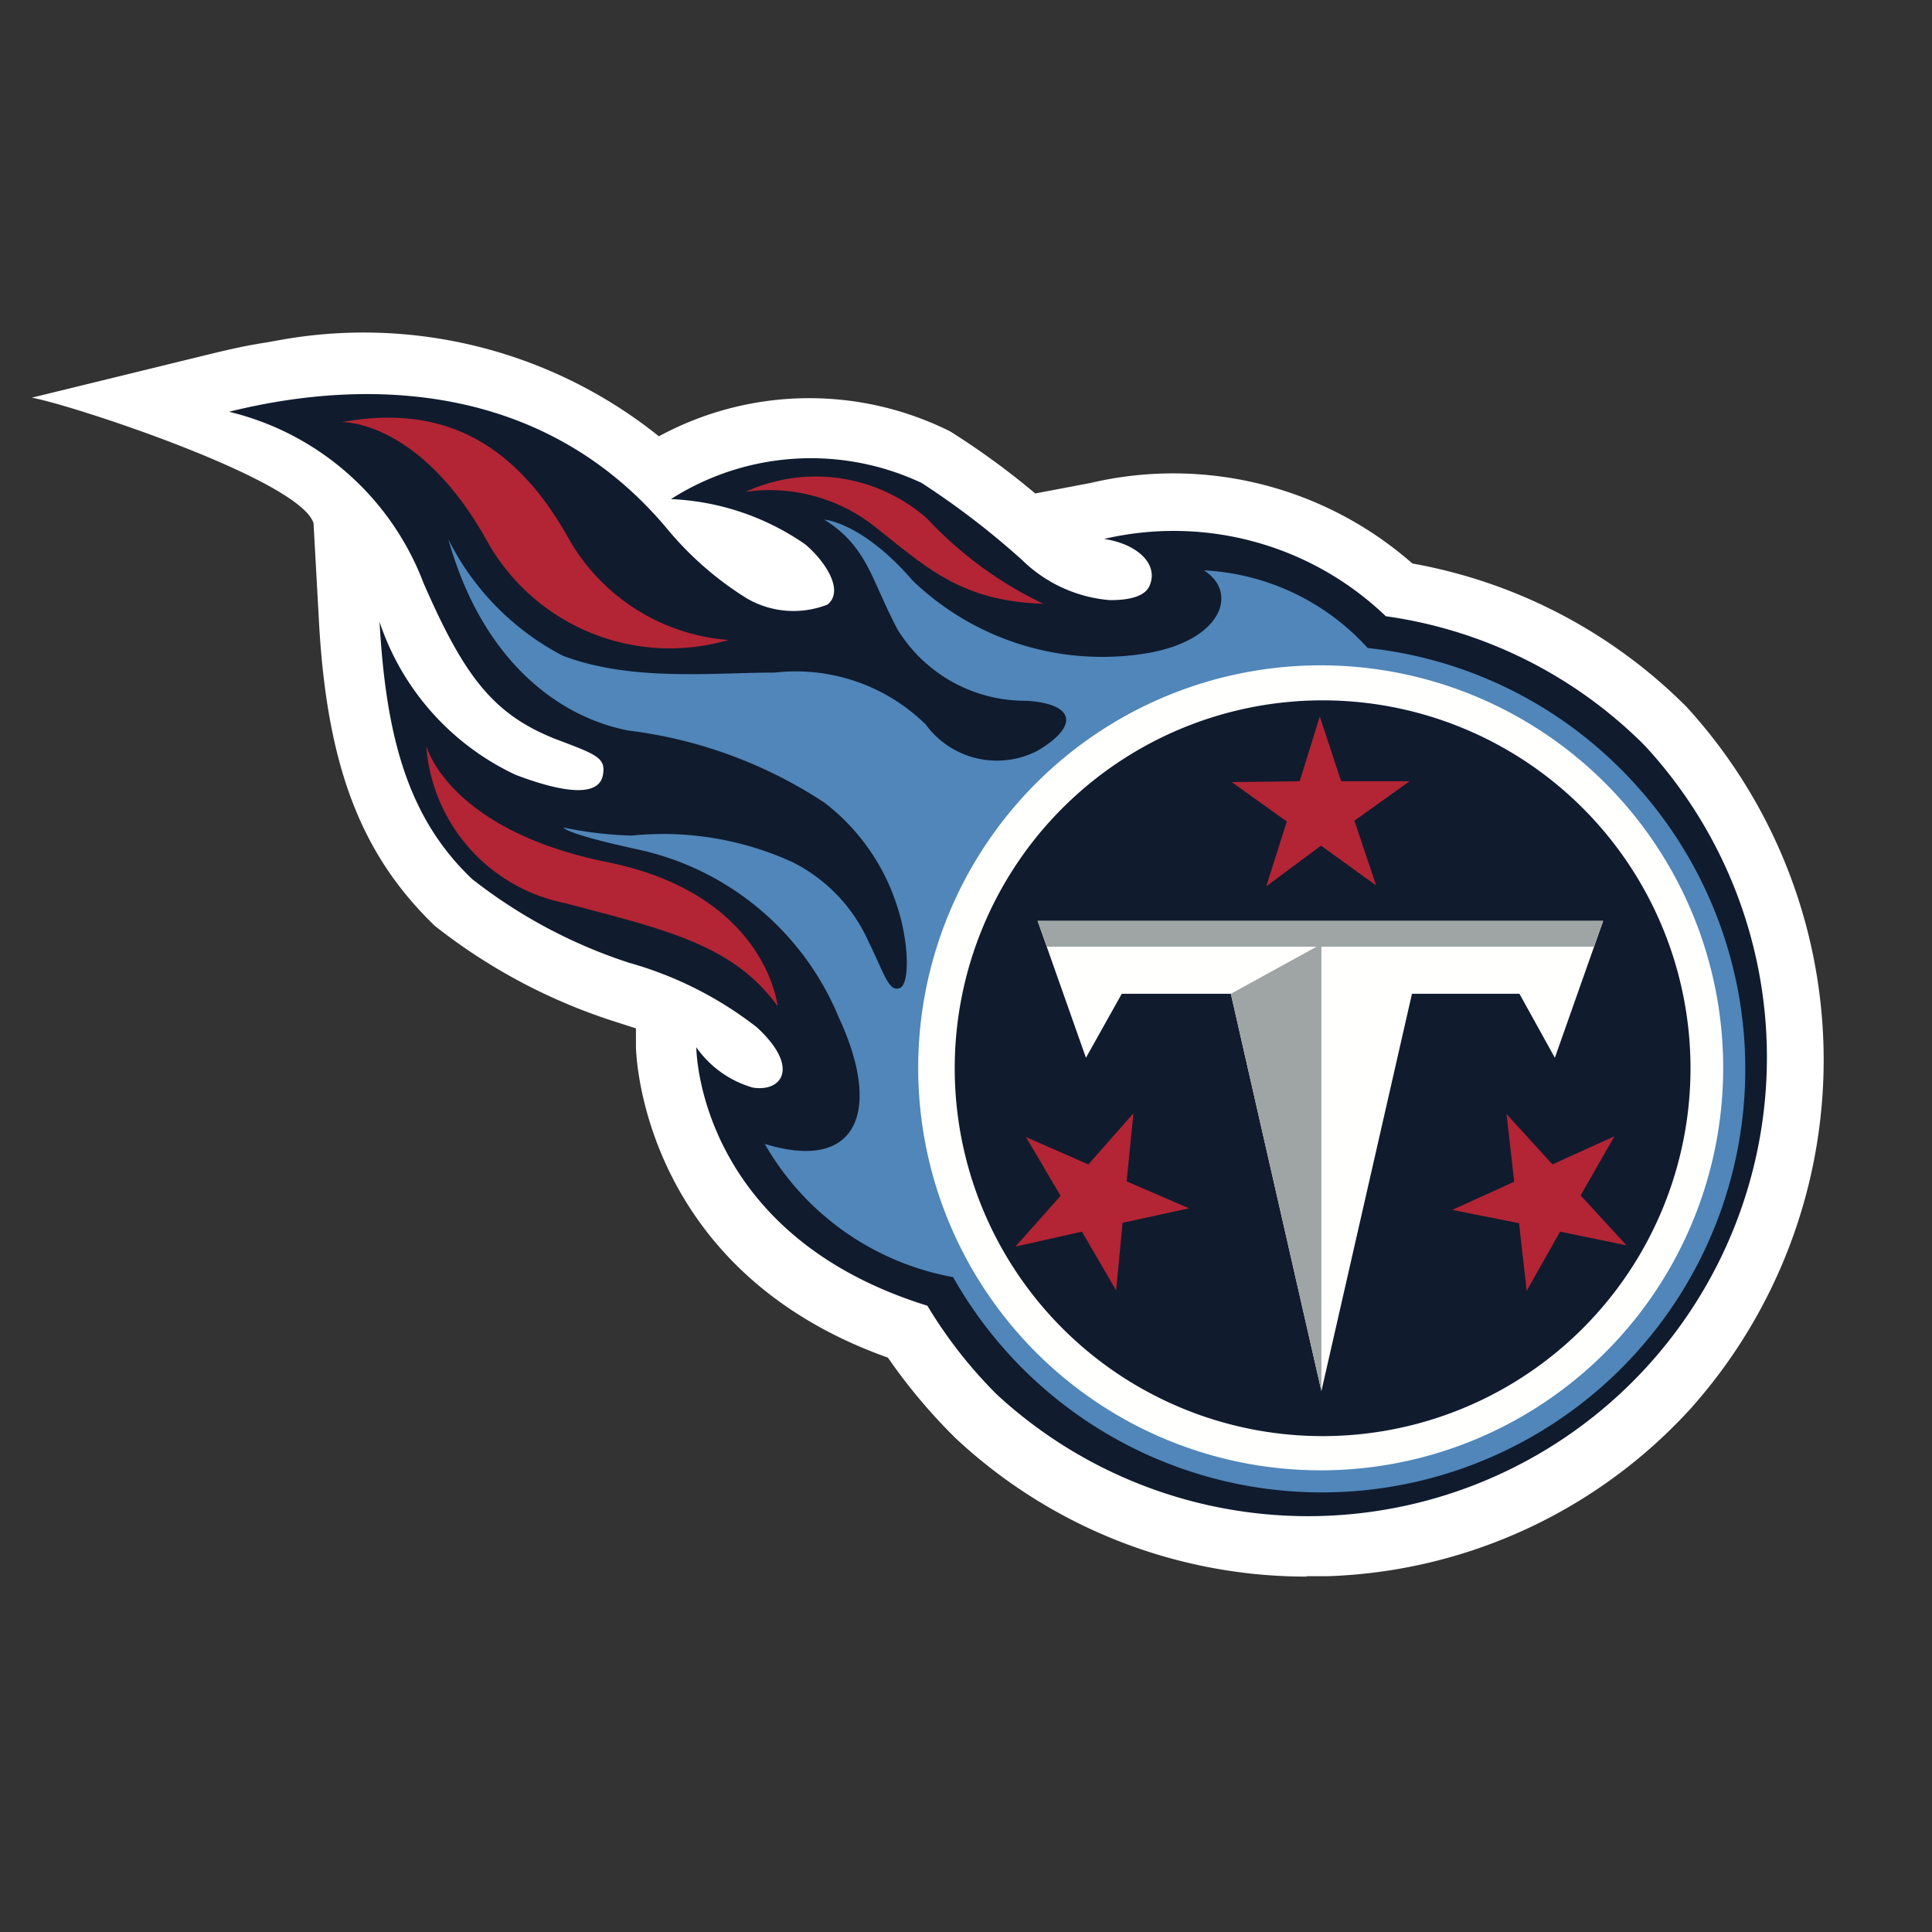 <svg id="Layer_1" data-name="Layer 1" xmlns="http://www.w3.org/2000/svg" viewBox="0 0 48 48"><rect x="0" y="0" width="48" height="48" fill="#333333" stroke="none"/><defs><style>.cls-1{fill:#fff;}.cls-2{fill:#101b2e;}.cls-3{fill:#5086b9;}.cls-4{fill:#fffffe;}.cls-5{fill:#9ea5a4;}.cls-6{fill:#b32534;}</style></defs><title>tennessee_titans</title><path class="cls-1" d="M32.48,39.17a12.76,12.76,0,0,1-8.74-3.44,14,14,0,0,1-1.68-2C15.87,31.53,15.8,26.06,15.8,26v-.45l-.59-.19A14.17,14.17,0,0,1,10.8,23C9,21.26,8.14,19.11,7.93,15.54L7.79,13c-.33-1.08-6-2.94-7-3.12L5.33,8.77c.38-.09.81-.19,1.28-.26L7,8.44a11.72,11.72,0,0,1,9.37,2.4,7.84,7.84,0,0,1,7.14-.17l.1.05a19,19,0,0,1,2.11,1.54L27.09,12a9,9,0,0,1,8,2,12.8,12.8,0,0,1,6.81,3.56A13,13,0,0,1,42,35,12.77,12.77,0,0,1,33,39.16h-.56Z"/><g id="Team-icons_tennessee_titans" data-name="Team-icons tennessee titans"><g id="tennessee_titans" data-name="tennessee titans"><path id="Fill-4" class="cls-2" d="M40.86,18.52a11.29,11.29,0,0,0-6.43-3.21,7.61,7.61,0,0,0-7-1.92c.81.12,1.35.61,1.14,1.14-.13.36-.72.38-1,.38a3.53,3.53,0,0,1-2.18-1A20,20,0,0,0,22.9,12a6.46,6.46,0,0,0-6.23.4A6.32,6.32,0,0,1,20,13.52c.46.38,1,1.14.56,1.5a2.31,2.31,0,0,1-2-.15,8.15,8.15,0,0,1-2-1.75c-3-3.57-7.33-3.77-10.87-2.89a6.89,6.89,0,0,1,4.83,4.25c1,2.29,1.71,3.26,3.28,3.88,1,.38,1.26.46,1.18.89-.11.65-1.28.34-2.17,0a6.44,6.44,0,0,1-3.38-3.8c.16,2.85.7,4.87,2.3,6.39a12.65,12.65,0,0,0,3.9,2.08,9.21,9.21,0,0,1,3.17,1.6c1.09,1,.62,1.62-.1,1.5a2.58,2.58,0,0,1-1.4-1s0,4.64,5.74,6.42a11.44,11.44,0,0,0,1.72,2.2,11.4,11.4,0,0,0,16.1-16.12"/><path id="Fill-5" class="cls-3" d="M40.26,19.1a10.44,10.44,0,0,0-6.28-3,5.89,5.89,0,0,0-4.07-1.93c.89.56.43,1.8-1.55,2.08a6.8,6.8,0,0,1-5.68-1.82c-1.26-1.46-2.2-1.52-2.2-1.52,1.08.68,1.16,1.49,1.82,2.73a3.72,3.72,0,0,0,3.2,1.77c1.25.08,1.28.65.28,1.24A2.19,2.19,0,0,1,23,18a4.61,4.61,0,0,0-3.75-1.29c-1.54,0-3.56.23-5.27-.42a6.56,6.56,0,0,1-2.84-2.89c.84,3,2.72,4.41,4.47,4.75a11.36,11.36,0,0,1,4.87,1.79,5.23,5.23,0,0,1,1.82,2.61c.27.82.32,1.9.05,2s-.38-.36-.76-1.13a4.06,4.06,0,0,0-1.9-2,7.74,7.74,0,0,0-4-.66,9.63,9.63,0,0,1-1.69-.2s0,.14,1.78.53a7,7,0,0,1,5.06,4.19c1.06,2.27.51,3.86-1.84,3.14a6.79,6.79,0,0,0,4.68,3.31A10.52,10.52,0,1,0,40.26,19.1"/><path id="Fill-6" class="cls-4" d="M32.82,16.53a10,10,0,1,1-7.08,2.93,10,10,0,0,1,7.08-2.93"/><path id="Fill-7" class="cls-2" d="M32.83,35.68A9.14,9.14,0,1,1,42,26.53a9.14,9.14,0,0,1-9.17,9.15h0"/><polyline id="Fill-8" class="cls-4" points="30.58 24.69 27.87 24.69 26.98 26.28 25.78 22.88 39.83 22.88 38.63 26.28 37.75 24.69 35.08 24.69 32.83 34.56 30.58 24.69"/><polyline id="Fill-9" class="cls-5" points="39.83 22.88 25.78 22.88 26.01 23.52 32.71 23.52 30.58 24.69 32.83 34.56 32.83 23.52 39.6 23.52 39.83 22.88"/><path id="Fill-10" class="cls-6" d="M25.92,15c-2-.06-2.87-.87-4.14-1.88a4.22,4.22,0,0,0-3.26-.9,4.19,4.19,0,0,1,4.51.66A9.6,9.6,0,0,0,25.92,15"/><path id="Fill-11" class="cls-6" d="M8.52,10.49s1.91-.05,3.58,2.95a5.2,5.2,0,0,0,6,2.46,5,5,0,0,1-4-2.57c-1.44-2.55-3.34-3.26-5.62-2.84"/><path id="Fill-12" class="cls-6" d="M19.32,25s-.27-2.78-4.23-3.58-4.5-2.89-4.5-2.89a4.3,4.3,0,0,0,3.46,3.91c2.39.64,4.15,1,5.27,2.56"/><polyline id="Fill-13" class="cls-6" points="34.19 22 33.65 20.39 35.02 19.41 33.32 19.41 32.79 17.8 32.29 19.41 30.6 19.43 31.97 20.41 31.46 22.02 32.82 21.01 34.19 22"/><polyline id="Fill-14" class="cls-6" points="28.16 27.66 27.04 28.93 25.49 28.25 26.35 29.71 25.23 30.97 26.88 30.6 27.73 32.06 27.89 30.38 29.54 30.02 27.99 29.35 28.16 27.66"/><polyline id="Fill-15" class="cls-6" points="36.08 30.06 37.74 30.39 37.93 32.07 38.76 30.6 40.41 30.94 39.27 29.7 40.11 28.23 38.57 28.93 37.43 27.68 37.62 29.36 36.08 30.06"/></g></g></svg>